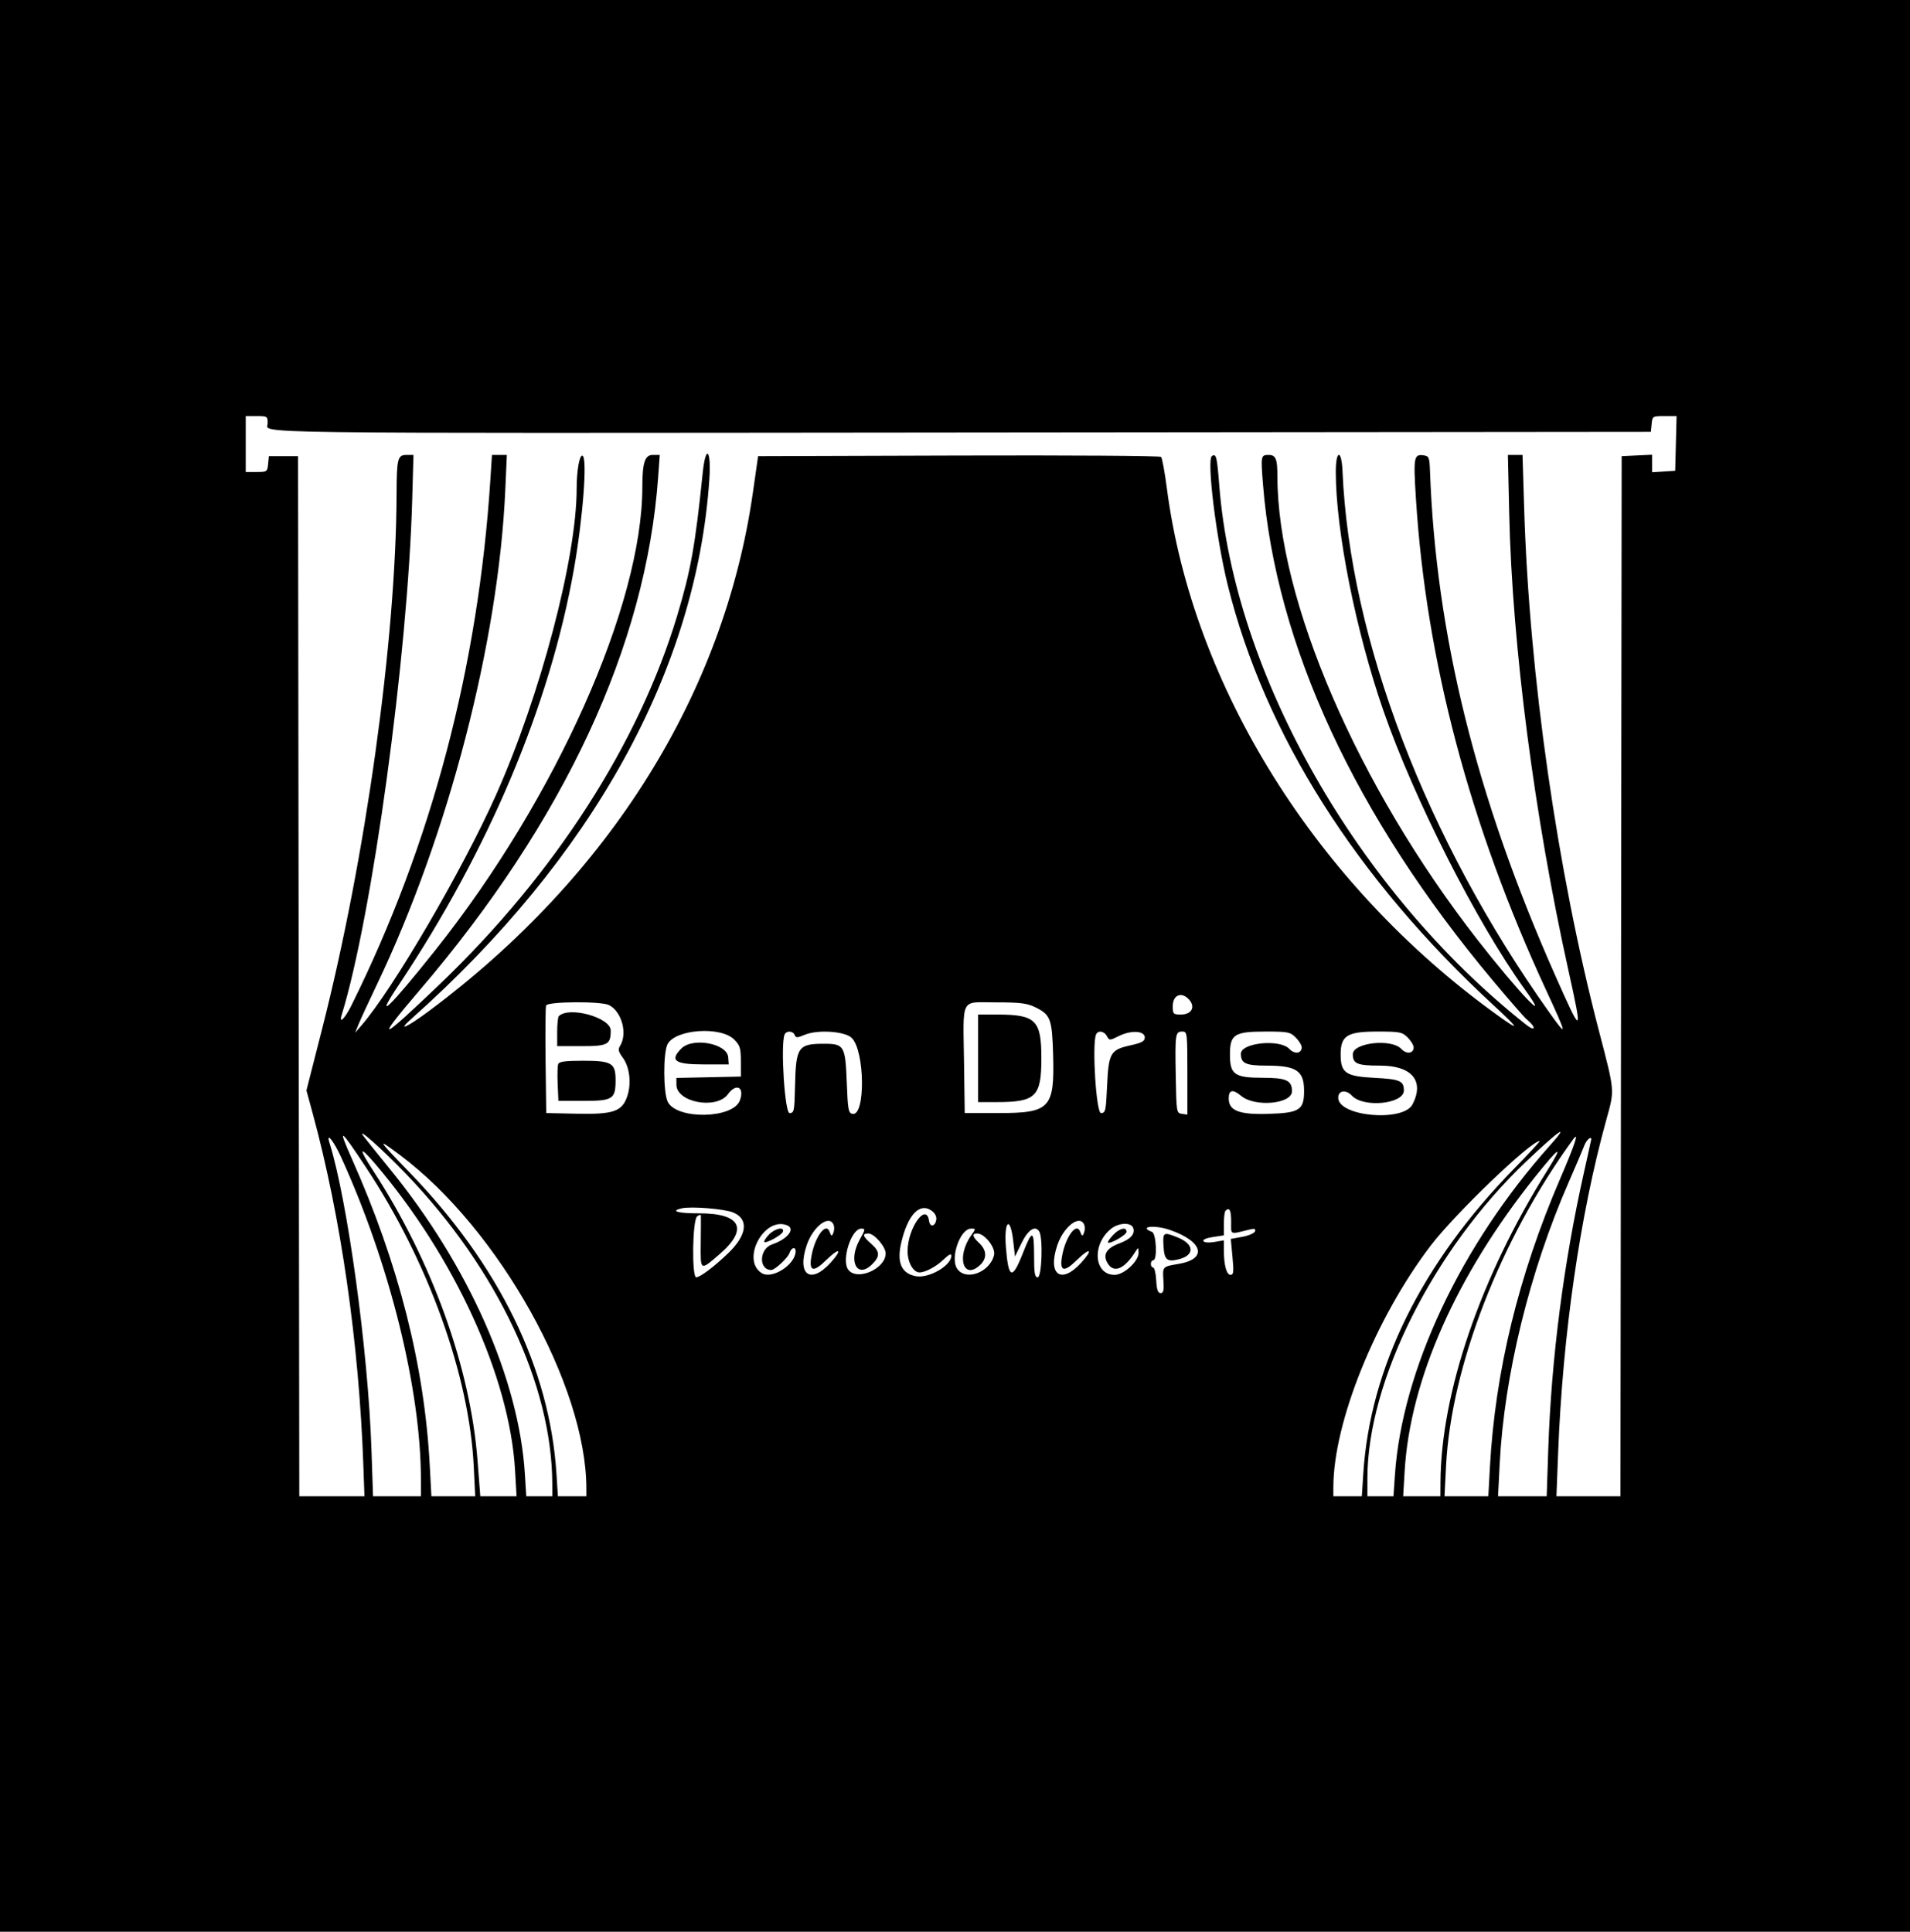 <svg id="svg" version="1.1" xmlns="http://www.w3.org/2000/svg" xmlns:xlink="http://www.w3.org/1999/xlink" width="400" height="404.586" viewBox="0, 0, 400,404.586"><g id="svgg"><path id="path0" d="M0.000 202.293 L 0.000 404.586 200.000 404.586 L 400.000 404.586 400.000 202.293 L 400.000 0.000 200.000 0.000 L 0.000 0.000 0.000 202.293 M56.051 88.653 C 56.051 90.861,46.599 90.735,202.038 90.585 L 345.732 90.446 345.892 88.790 C 346.049 87.165,346.100 87.134,348.584 87.134 L 351.116 87.134 350.972 92.866 L 350.828 98.599 348.408 98.754 L 345.987 98.909 345.987 97.074 L 345.987 95.238 342.803 95.390 L 339.618 95.541 339.489 204.459 L 339.361 313.376 332.659 313.376 L 325.957 313.376 326.307 304.331 C 327.265 279.574,330.878 254.548,336.367 234.650 C 338.171 228.109,338.235 228.895,334.825 215.796 C 326.122 182.372,320.274 141.516,319.200 106.624 L 318.851 95.287 317.320 95.287 L 315.790 95.287 316.069 107.643 C 316.692 135.226,321.346 171.115,328.467 203.237 C 331.527 217.041,331.363 217.086,325.583 204.031 C 309.117 166.839,300.703 132.863,299.473 98.599 C 299.373 95.809,299.257 95.526,298.158 95.371 C 296.087 95.078,295.977 95.698,296.534 104.507 C 298.675 138.379,307.812 172.865,323.778 207.343 C 328.249 216.999,328.321 217.469,324.502 212.099 C 298.664 175.771,282.677 133.929,281.150 98.639 C 280.950 94.031,279.745 94.196,279.745 98.831 C 279.745 111.136,283.953 132.225,289.731 148.878 C 296.135 167.336,309.275 193.247,319.274 207.134 C 325.231 215.407,318.130 207.999,309.505 196.943 C 284.367 164.717,267.516 125.689,267.516 99.694 C 267.516 96.117,267.175 95.287,265.708 95.287 C 264.043 95.287,264.020 95.407,264.509 101.533 C 267.181 135.064,283.823 170.970,312.626 205.350 C 316.030 209.414,319.209 213.064,319.690 213.461 C 321.786 215.192,321.644 216.228,319.539 214.561 C 284.249 186.610,258.463 141.292,255.350 101.748 C 254.863 95.559,254.713 94.951,253.809 95.510 C 252.668 96.215,254.698 112.790,257.121 122.548 C 264.880 153.793,283.977 183.969,312.840 210.591 C 318.366 215.688,318.469 216.147,313.241 212.367 C 275.638 185.183,249.762 143.794,244.359 102.192 C 243.924 98.843,243.383 95.918,243.157 95.692 C 242.931 95.466,223.850 95.339,200.755 95.411 L 158.765 95.541 157.670 103.185 C 151.655 145.172,127.715 183.511,89.910 211.696 C 85.268 215.157,83.002 216.184,86.115 213.416 C 124.085 179.650,145.862 140.248,148.552 100.447 C 148.984 94.049,147.792 92.944,147.153 99.150 C 145.590 114.307,144.665 119.479,141.828 128.917 C 133.775 155.707,116.155 183.088,92.198 206.041 C 79.403 218.299,78.256 218.662,87.869 207.411 C 118.205 171.906,135.284 135.185,137.825 100.000 L 138.166 95.287 136.668 95.287 C 135.056 95.287,134.522 96.949,134.522 101.971 C 134.522 126.648,116.449 167.167,91.331 198.800 C 81.630 211.018,78.067 214.436,83.472 206.340 C 102.361 178.046,115.156 147.690,120.188 119.236 C 122.098 108.434,123.051 95.798,121.983 95.439 C 121.356 95.229,120.764 98.610,120.764 102.395 C 120.764 116.846,113.133 145.776,103.821 166.624 C 96.853 182.224,82.274 207.179,75.690 214.777 L 74.365 216.306 75.091 214.522 C 75.490 213.541,77.239 209.758,78.978 206.115 C 93.942 174.759,104.413 134.365,105.824 102.548 L 106.146 95.287 104.585 95.287 L 103.025 95.287 102.708 100.255 C 100.198 139.550,90.396 176.693,73.597 210.573 C 72.241 213.309,70.926 214.614,71.544 212.611 C 77.948 191.879,85.406 137.383,86.329 104.586 L 86.590 95.287 85.138 95.287 C 83.254 95.287,83.077 95.998,83.048 103.694 C 82.930 134.079,76.556 179.807,67.469 215.464 L 64.177 228.380 65.515 233.298 C 71.377 254.853,75.182 281.315,76.094 306.879 L 76.325 313.376 69.501 313.376 L 62.678 313.376 62.549 204.459 L 62.420 95.541 59.363 95.541 L 56.306 95.541 56.146 97.197 C 55.992 98.793,55.904 98.854,53.726 98.854 L 51.465 98.854 51.465 92.994 L 51.465 87.134 53.758 87.134 C 55.963 87.134,56.051 87.192,56.051 88.653 M248.881 209.208 C 250.445 210.773,249.638 212.484,247.334 212.484 C 245.706 212.484,245.605 212.383,245.605 210.743 C 245.605 208.456,247.323 207.651,248.881 209.208 M127.549 210.505 C 130.207 211.865,131.459 216.481,129.863 219.037 C 129.391 219.792,129.499 220.267,130.429 221.524 C 131.862 223.463,132.267 226.883,131.378 229.554 C 130.300 232.796,128.514 233.419,120.764 233.256 L 114.395 233.121 114.257 222.178 C 114.181 216.160,114.231 210.943,114.368 210.586 C 114.691 209.745,125.928 209.676,127.549 210.505 M216.782 210.941 C 220.013 212.509,220.338 213.373,220.549 220.967 C 220.858 232.104,219.906 233.121,209.172 233.121 L 202.038 233.121 201.894 222.675 C 201.700 208.615,201.013 209.936,208.511 209.936 C 213.641 209.936,215.067 210.110,216.782 210.941 M117.028 212.824 C 116.841 213.011,116.688 214.501,116.688 216.136 L 116.688 219.108 121.766 219.108 C 127.303 219.108,127.898 218.790,127.898 215.830 C 127.898 213.112,119.157 210.695,117.028 212.824 M204.841 221.656 L 204.841 230.828 208.790 230.825 C 216.930 230.819,218.089 229.676,218.089 221.656 C 218.089 213.636,216.930 212.493,208.790 212.487 L 204.841 212.484 204.841 221.656 M153.742 217.714 C 154.977 218.949,155.150 219.513,155.155 222.300 L 155.159 225.478 148.408 225.620 L 141.656 225.762 141.656 227.179 C 141.656 230.893,150.055 232.446,152.440 229.172 C 154.205 226.749,155.993 227.711,154.928 230.510 C 153.481 234.316,141.792 234.539,139.857 230.798 C 138.883 228.915,138.857 220.391,139.819 218.655 C 141.544 215.543,150.938 214.908,153.742 217.714 M166.424 216.773 C 166.661 217.392,166.967 217.384,168.553 216.722 C 171.249 215.595,176.977 215.986,178.383 217.392 C 181.134 220.143,181.267 233.815,178.538 233.293 C 177.675 233.128,177.554 232.453,177.325 226.505 C 177.039 219.103,176.759 218.620,172.739 218.609 C 167.117 218.594,166.681 219.217,166.495 227.516 C 166.378 232.739,166.300 233.121,165.350 233.121 C 164.354 233.121,163.448 218.934,164.301 216.709 C 164.640 215.827,166.077 215.870,166.424 216.773 M231.816 217.013 C 232.320 217.953,232.376 217.952,234.345 216.977 C 236.899 215.714,239.745 215.879,239.745 217.290 C 239.745 218.077,239.134 218.409,236.677 218.955 C 232.544 219.873,232.164 220.547,231.847 227.516 C 231.612 232.696,231.515 233.121,230.573 233.121 C 229.577 233.121,228.671 218.934,229.524 216.709 C 229.898 215.735,231.227 215.911,231.816 217.013 M248.662 224.749 L 248.662 233.447 247.516 233.284 C 246.391 233.124,246.367 232.976,246.228 225.244 C 246.072 216.518,246.143 216.051,247.627 216.051 C 248.627 216.051,248.662 216.346,248.662 224.749 M271.361 217.302 C 272.049 217.990,272.611 218.914,272.611 219.356 C 272.611 220.675,271.115 220.864,270.015 219.683 C 268.039 217.562,259.873 218.386,259.873 220.707 C 259.873 222.721,260.884 223.185,265.274 223.185 C 271.468 223.185,273.077 224.246,273.105 228.351 C 273.133 232.473,272.202 233.090,265.646 233.290 C 259.491 233.479,257.325 232.637,257.325 230.057 C 257.325 228.240,258.190 228.060,259.922 229.518 C 262.792 231.932,270.573 231.228,270.573 228.554 C 270.573 226.283,269.383 225.732,264.479 225.732 C 258.553 225.732,257.580 225.050,257.580 220.892 C 257.580 216.641,258.491 216.051,265.048 216.051 C 269.743 216.051,270.201 216.142,271.361 217.302 M294.800 217.302 C 295.488 217.990,296.051 218.914,296.051 219.356 C 296.051 220.675,294.555 220.864,293.455 219.683 C 291.399 217.477,283.312 218.373,283.312 220.808 C 283.312 222.798,284.248 223.185,289.058 223.185 C 295.682 223.185,298.354 226.392,295.817 231.298 C 293.869 235.064,280.255 233.850,280.255 229.911 C 280.255 228.380,281.869 228.129,283.109 229.466 C 285.537 232.084,294.031 231.230,294.005 228.371 C 293.987 226.369,293.179 226.022,287.880 225.747 C 281.780 225.429,280.764 224.725,280.764 220.812 C 280.764 216.907,282.139 216.051,288.408 216.051 C 293.188 216.051,293.638 216.139,294.800 217.302 M142.697 219.596 C 140.187 222.106,141.316 222.930,147.261 222.930 L 152.611 222.930 152.504 221.447 C 152.296 218.557,145.095 217.198,142.697 219.596 M116.902 222.853 C 116.757 223.231,116.706 225.123,116.790 227.057 L 116.943 230.573 122.208 230.573 C 128.329 230.573,128.917 230.192,128.917 226.224 C 128.917 222.646,128.112 222.166,122.109 222.166 C 118.430 222.166,117.098 222.342,116.902 222.853 M85.137 245.976 C 104.129 265.786,115.582 290.073,115.659 310.701 L 115.669 313.376 112.941 313.376 L 110.213 313.376 109.918 308.662 C 108.679 288.899,98.140 265.080,81.708 244.908 C 79.227 241.862,76.742 238.767,76.186 238.029 C 74.375 235.628,80.026 240.645,85.137 245.976 M324.628 239.873 C 305.935 260.804,293.625 286.957,292.128 308.917 L 291.824 313.376 289.097 313.376 L 286.369 313.376 286.369 309.605 C 286.369 289.313,300.167 261.766,319.578 243.305 C 326.569 236.656,328.939 235.045,324.628 239.873 M76.699 244.574 C 89.705 264.244,98.288 288.092,99.214 307.134 L 99.518 313.376 94.932 313.376 L 90.346 313.376 90.000 306.895 C 88.881 285.959,83.486 264.722,73.697 242.720 C 70.644 235.857,71.136 236.161,76.699 244.574 M326.720 246.912 C 318.001 267.178,313.111 287.292,312.017 307.389 L 311.691 313.376 307.104 313.376 L 302.518 313.376 302.840 307.013 C 303.899 286.135,314.231 259.567,329.426 238.656 C 330.801 236.765,329.890 239.543,326.720 246.912 M71.464 242.420 C 81.659 264.820,88.150 291.082,88.152 309.936 L 88.153 313.376 83.138 313.376 L 78.123 313.376 77.792 303.567 C 77.096 282.912,72.777 251.366,69.002 239.363 C 68.225 236.894,69.890 238.960,71.464 242.420 M333.248 238.606 C 333.248 238.681,332.579 241.719,331.761 245.358 C 327.470 264.451,324.878 284.517,324.242 303.567 L 323.915 313.376 318.822 313.376 L 313.728 313.376 314.069 306.638 C 315.009 288.066,320.315 266.385,328.506 247.643 C 330.037 244.140,331.524 240.643,331.810 239.873 C 332.213 238.783,333.248 237.872,333.248 238.606 M83.822 241.960 C 104.455 257.409,122.774 290.195,122.800 311.720 L 122.803 313.376 119.820 313.376 L 116.838 313.376 116.536 308.662 C 115.122 286.588,104.529 264.913,85.615 245.391 C 78.958 238.519,78.784 238.188,83.822 241.960 M317.138 244.713 C 297.757 264.525,286.928 286.416,285.503 308.662 L 285.201 313.376 282.218 313.376 L 279.236 313.376 279.238 311.465 C 279.251 297.910,288.037 276.105,299.610 260.902 C 304.682 254.240,320.575 238.981,322.443 238.981 C 322.610 238.981,320.223 241.561,317.138 244.713 M78.524 243.694 C 95.211 263.232,106.737 288.455,107.864 307.898 L 108.181 313.376 104.384 313.376 L 100.586 313.376 100.005 305.860 C 98.499 286.410,90.476 264.125,78.173 245.223 C 75.046 240.419,75.190 239.791,78.524 243.694 M323.994 245.223 C 310.084 267.397,301.774 291.678,301.672 310.446 L 301.656 313.376 297.758 313.376 L 293.859 313.376 294.165 308.153 C 295.287 289.010,304.984 267.117,321.474 246.497 C 326.714 239.943,327.581 239.505,323.994 245.223 M153.555 253.948 C 156.874 255.335,156.453 258.678,152.478 262.497 C 149.566 265.294,146.615 267.516,145.812 267.516 C 144.845 267.516,145.010 255.589,145.987 254.777 C 146.408 254.428,146.765 254.343,146.782 254.587 C 146.799 254.832,146.786 257.397,146.753 260.288 C 146.686 266.252,146.608 266.202,150.635 262.734 C 156.833 257.395,155.201 254.099,146.369 254.122 C 141.932 254.133,140.241 253.632,142.803 253.066 C 144.819 252.620,151.733 253.187,153.555 253.948 M195.075 253.552 C 195.786 254.051,196.176 254.776,196.080 255.423 C 195.860 256.910,194.762 257.112,194.562 255.703 C 193.993 251.709,190.079 257.227,190.069 262.038 C 190.064 264.376,191.258 266.497,192.578 266.497 C 193.786 266.497,196.071 265.273,197.580 263.818 C 198.690 262.747,199.236 262.474,199.236 262.989 C 199.236 265.071,194.517 267.796,191.795 267.285 C 188.770 266.718,187.770 264.407,188.748 260.251 C 190.122 254.416,192.585 251.808,195.075 253.552 M257.834 255.851 C 257.834 258.733,257.420 258.556,261.722 257.508 C 262.734 257.261,263.005 257.355,262.827 257.890 C 262.697 258.280,261.504 258.799,260.175 259.043 L 257.759 259.487 258.111 263.247 C 258.407 266.398,258.341 267.006,257.703 267.006 C 256.858 267.006,256.306 264.950,256.306 261.802 L 256.306 259.783 254.320 260.119 C 253.160 260.315,252.202 260.241,252.017 259.941 C 251.832 259.641,252.657 259.285,254.003 259.083 L 256.306 258.738 256.306 256.333 C 256.306 255.010,256.459 253.775,256.645 253.588 C 257.478 252.756,257.834 253.434,257.834 255.851 M174.593 256.561 C 174.754 256.981,174.724 257.726,174.526 258.217 C 174.208 259.003,174.112 258.969,173.711 257.929 C 172.918 255.869,170.553 259.216,169.895 263.329 C 169.416 266.326,170.387 266.507,173.030 263.913 C 175.810 261.185,176.553 261.579,173.987 264.420 C 169.744 269.117,166.828 266.999,168.953 260.764 C 170.296 256.820,173.715 254.273,174.593 256.561 M227.077 256.561 C 227.238 256.981,227.208 257.726,227.010 258.217 C 226.692 259.003,226.596 258.969,226.195 257.929 C 225.402 255.869,223.037 259.216,222.379 263.329 C 221.900 266.326,222.871 266.507,225.515 263.913 C 228.294 261.185,229.038 261.579,226.471 264.420 C 222.228 269.117,219.312 266.999,221.437 260.764 C 222.781 256.820,226.199 254.273,227.077 256.561 M164.799 256.615 C 166.668 257.332,164.985 259.508,161.690 260.635 C 158.967 261.566,158.832 265.987,161.526 265.987 C 162.297 265.987,165.031 263.425,165.357 262.398 C 165.709 261.290,166.624 261.037,166.624 262.047 C 166.624 264.827,161.725 268.008,159.535 266.650 C 155.145 263.927,159.957 254.757,164.799 256.615 M237.295 257.139 C 237.787 258.422,236.798 259.537,234.367 260.441 C 231.624 261.461,230.857 262.884,232.060 264.721 C 233.363 266.709,235.533 265.724,237.804 262.112 C 238.377 261.202,238.413 261.215,238.441 262.344 C 238.486 264.132,235.395 267.006,233.427 267.006 C 229.066 267.006,228.613 260.561,232.745 257.311 C 234.314 256.077,236.850 255.981,237.295 257.139 M212.203 259.994 L 212.562 263.173 213.924 260.376 C 215.297 257.558,216.787 256.569,217.638 257.912 C 218.460 259.208,218.189 267.516,217.325 267.516 C 216.702 267.516,216.561 266.663,216.561 262.900 C 216.561 257.537,216.177 257.463,214.221 262.449 C 211.981 268.157,211.195 267.898,210.664 261.274 C 210.209 255.611,211.578 254.472,212.203 259.994 M245.029 257.606 C 251.991 260.030,252.909 263.702,246.809 264.719 C 243.432 265.283,243.459 265.253,243.648 268.155 C 243.785 270.269,243.662 270.828,243.057 270.828 C 242.495 270.828,242.252 270.123,242.139 268.153 C 242.054 266.682,241.768 265.478,241.502 265.478 C 241.236 265.478,241.019 265.134,241.019 264.713 C 241.019 264.293,241.248 263.949,241.529 263.949 C 242.396 263.949,242.156 258.357,241.274 258.019 C 238.295 256.876,241.820 256.488,245.029 257.606 M161.021 258.597 C 160.364 259.296,159.935 259.977,160.068 260.110 C 160.446 260.489,163.738 258.672,163.961 257.962 C 164.315 256.835,162.258 257.280,161.021 258.597 M180.060 259.597 C 177.538 264.109,179.476 267.959,182.664 264.771 C 184.341 263.094,184.285 262.114,182.420 260.477 C 180.650 258.924,180.499 258.344,181.866 258.344 C 183.073 258.344,185.478 261.117,185.478 262.510 C 185.478 265.788,179.374 268.395,177.607 265.872 C 176.200 263.863,178.303 257.325,180.357 257.325 C 181.270 257.325,181.251 257.465,180.060 259.597 M203.405 258.726 C 200.230 263.192,201.729 268.233,205.254 264.948 C 206.726 263.577,206.666 261.857,205.096 260.382 C 203.618 258.994,203.478 258.344,204.658 258.344 C 206.207 258.344,208.536 261.320,208.179 262.845 C 207.322 266.514,202.203 268.388,200.429 265.681 C 198.955 263.432,201.096 257.325,203.359 257.325 C 204.397 257.325,204.397 257.330,203.405 258.726 M233.092 258.679 C 232.402 259.423,231.926 260.121,232.034 260.229 C 232.441 260.636,235.924 258.636,235.924 257.995 C 235.924 256.879,234.423 257.242,233.092 258.679 M243.668 261.014 C 243.833 263.880,244.402 264.362,246.884 263.739 C 250.246 262.895,250.116 260.565,246.629 259.170 C 243.616 257.964,243.496 258.039,243.668 261.014 " stroke="none" fill="#000000" fill-rule="evenodd"></path></g></svg>